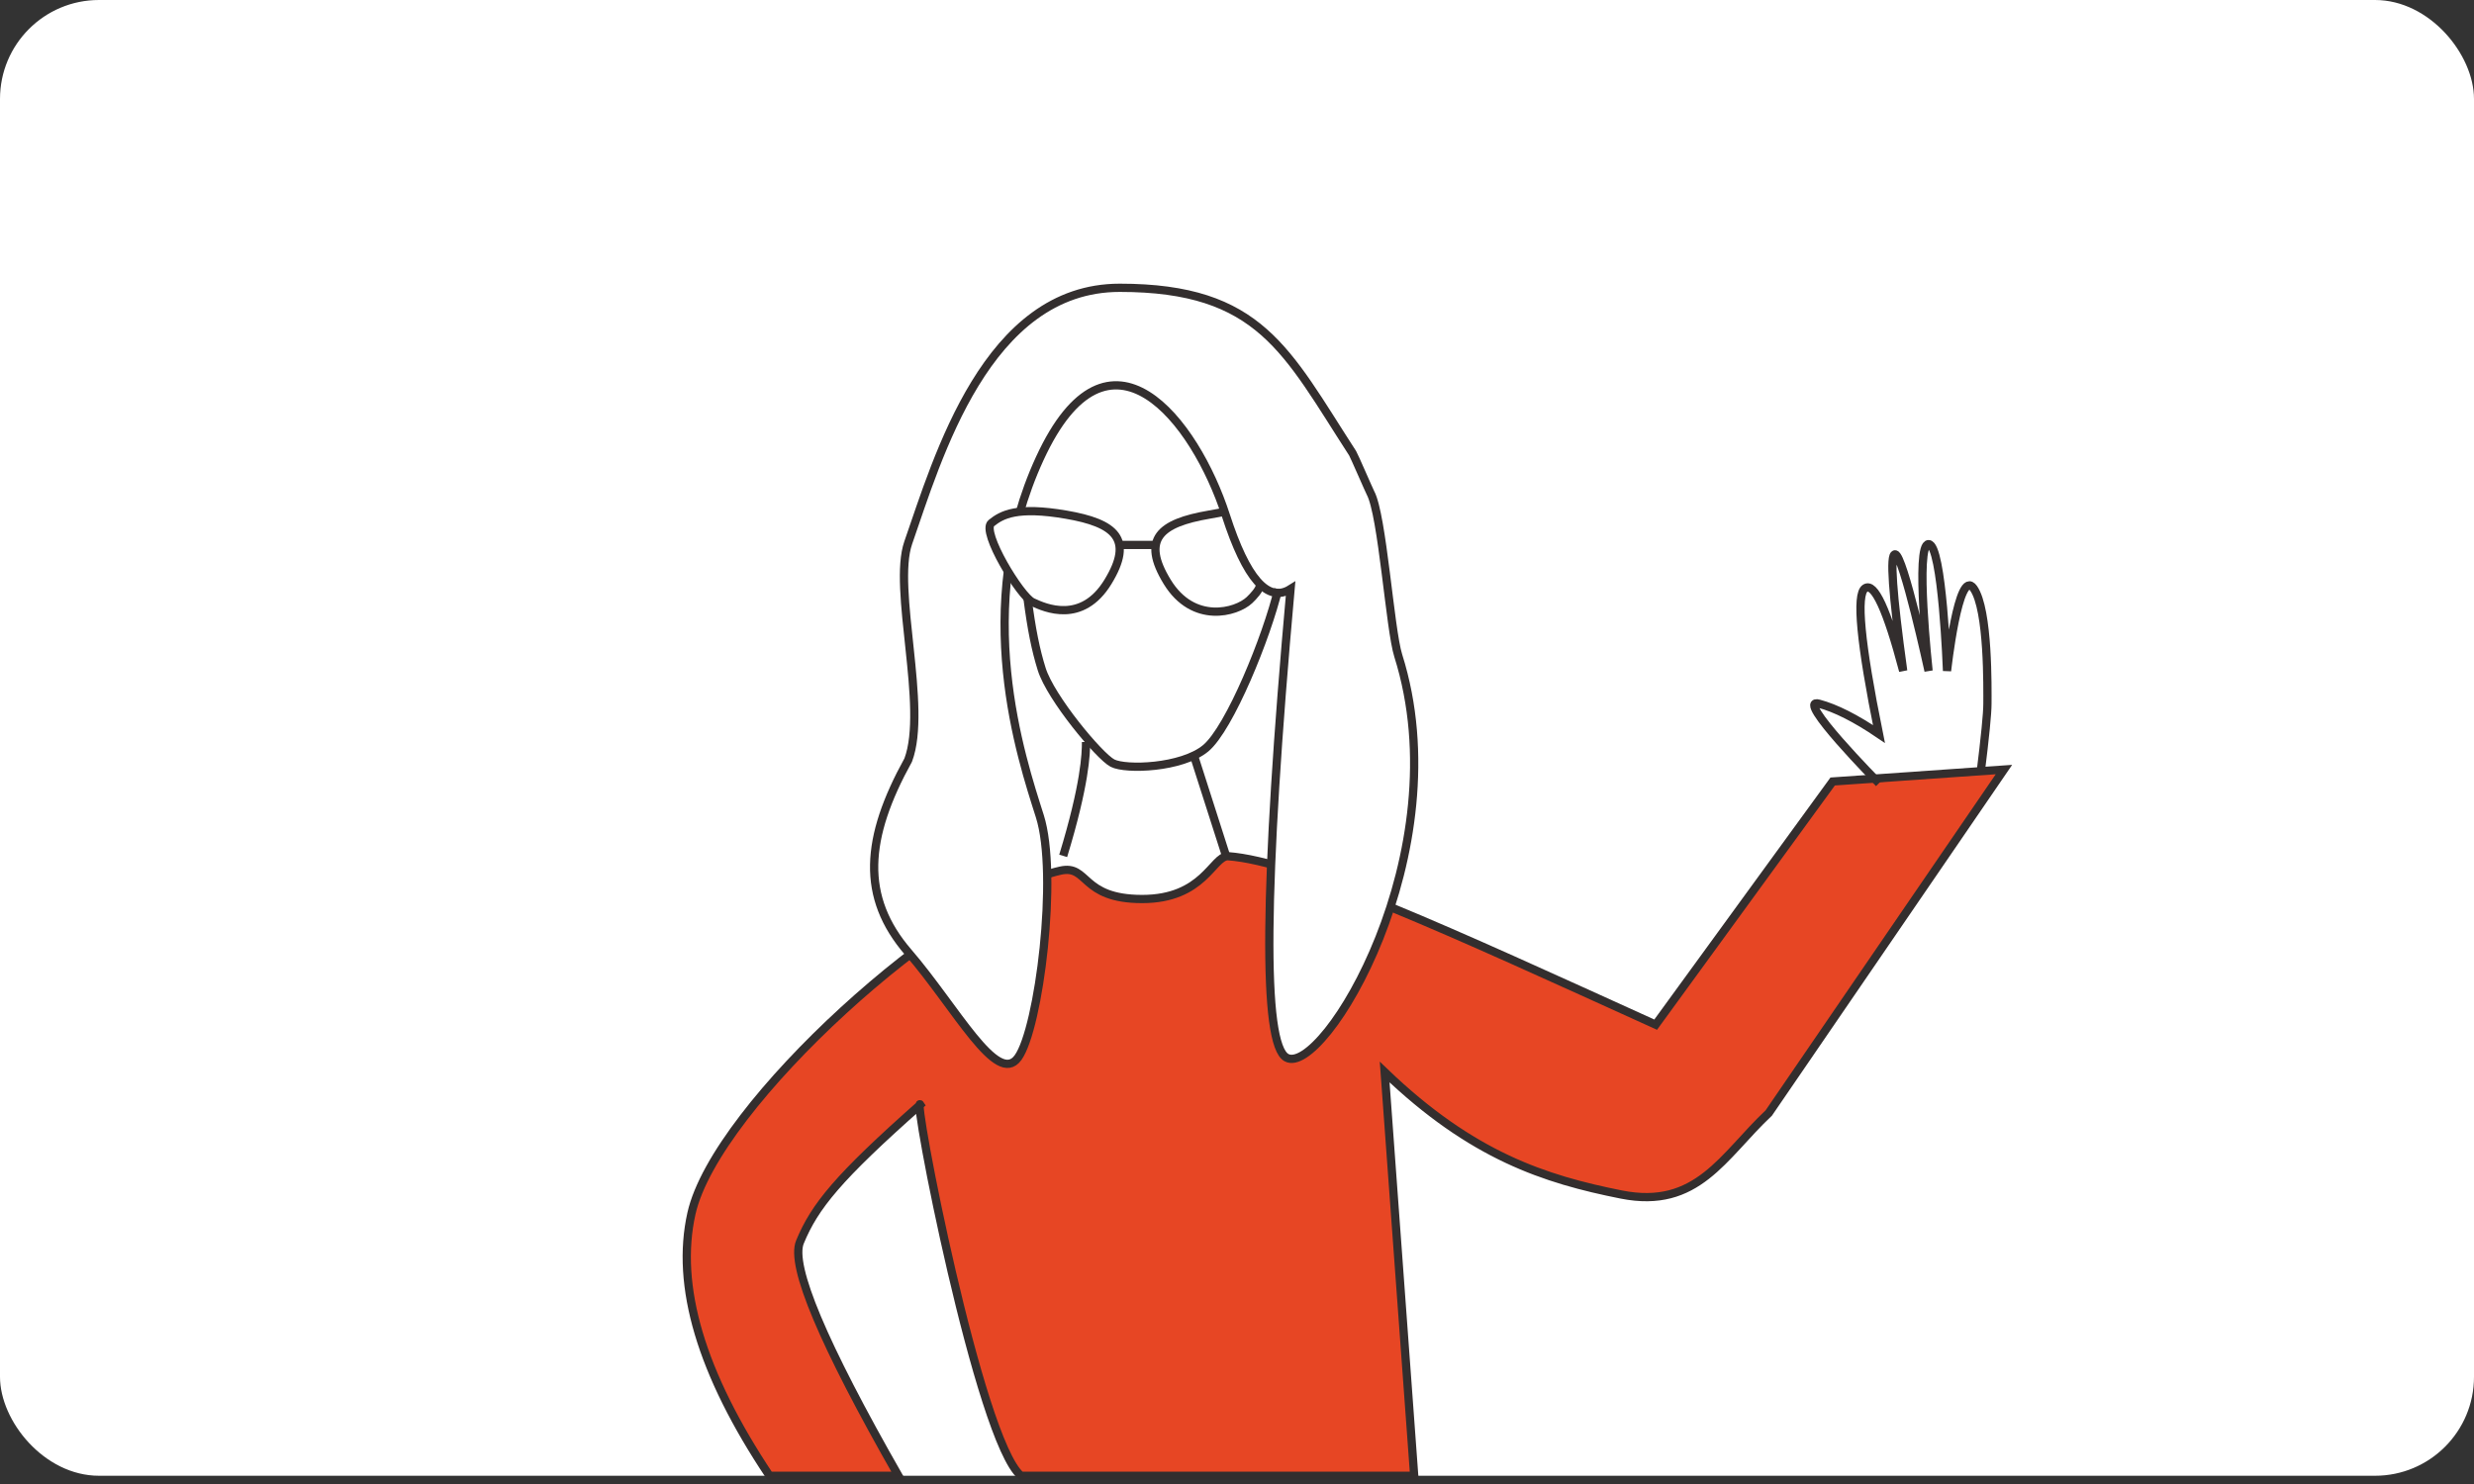 <?xml version="1.0" encoding="UTF-8"?>
<svg width="300px" height="180px" viewBox="0 0 300 180" version="1.1" xmlns="http://www.w3.org/2000/svg" xmlns:xlink="http://www.w3.org/1999/xlink">
    <rect x="0" y="0" width="300" height="180" fill="#333333" stroke="none"/>
    <title>Group 22</title>
    <g id="Home-page" stroke="none" stroke-width="1" fill="none" fill-rule="evenodd">
        <g id="Team-/-m" transform="translate(-602, -746)">
            <g id="Group-22" transform="translate(602, 746)">
                <g id="Group-3-Copy" fill="#FFFFFF">
                    <rect id="Rectangle-Copy-2" x="0" y="1.13686838e-13" width="300" height="179" rx="12"></rect>
                </g>
                <g id="Ines" transform="translate(83, 34.908)" stroke="#332E2E">
                    <g id="Caroline" transform="translate(0, 55.092)">
                        <path d="M0.847,57.178 C3.809,43.982 32.092,18.616 45.586,15.604 C49.035,14.834 48.025,19.046 55.493,19.046 C62.96,19.046 64.026,13.897 65.879,13.849 C74.476,14.467 93.055,23.071 117.768,34.284 L139.231,4.79 L160,3.342 L131.482,45 C125.932,50.22 122.832,56.731 113.59,54.886 C104.347,53.042 95.509,50.22 84.906,40.032 L88.487,89 L40.801,89 C35.745,84.782 27.523,42.177 28.605,43.982 C18.576,52.86 15.784,56.33 14.003,60.646 C12.816,63.524 16.796,72.975 25.941,89 L10.31,89 C2.026,76.583 -1.128,65.976 0.847,57.178 Z" id="Path" fill="#E74624"></path>
                        <path d="M45.923,13.813 C48.585,5.084 48.693,1.43 48.693,0 M61.796,1.705 C61.796,1.705 63.089,5.741 65.673,13.813" id="Shape"></path>
                    </g>
                    <path d="M144.843,60.092 C144.843,60.092 134.507,49.626 137.566,50.445 C139.606,50.991 142.032,52.217 144.843,54.122 C142.604,43.089 142.044,37.196 143.164,36.445 C144.283,35.694 145.823,39.033 147.782,46.464 C146.476,37.04 146.149,32.327 146.802,32.327 C147.782,32.327 150.86,46.464 150.86,46.464 C150.86,46.464 149.184,31.092 150.86,31.092 C152.537,31.092 153.099,46.464 153.099,46.464 C153.099,46.464 154.485,33.839 156.318,36.445 C158.15,39.051 157.997,48.673 157.997,50.445 C157.997,51.626 157.717,54.463 157.157,58.955" id="Path-38"></path>
                    <path d="M84.353,57.275 C81.964,50.901 86.291,36.477 84.353,30.923 C80.784,20.692 74.866,0 58.708,0 C41.661,0 38.493,7.677 30.467,20.067 C30.302,20.322 28.453,24.598 28.301,24.878 C26.849,27.561 25.943,41.416 24.934,44.612 C17.38,68.531 34.092,95.816 38.487,93.374 C41.417,91.747 41.252,72.8 37.993,36.534 C40.739,38.264 43.353,35.291 45.836,27.616 C49.559,16.103 60.026,2.516 68.396,20.692 C76.765,38.868 70.637,57.02 68.396,64.092 C66.155,71.164 68.49,89.841 71.038,93.374 C73.586,96.908 78.572,87.297 84.353,80.592 C90.135,73.887 89.588,66.755 84.353,57.275 Z" id="Path-2" fill="#FFFFFF" transform="translate(55.743, 47.066) scale(-1, 1) translate(-55.743, -47.066) "></path>
                    <g id="Group-4" transform="translate(37, 27.092)">
                        <path d="M0.212,1.449 C1.48,0.424 3.321,-0.6 9.276,0.424 C15.231,1.447 17.519,3.384 14.355,8.567 C11.191,13.75 6.707,11.737 5.215,11.038 C3.724,10.34 -1.056,2.474 0.212,1.449 Z" id="Path-34" fill="#FFFFFF"></path>
                        <path d="M24.054,0 C24.83,0.159 25.577,0.301 26.295,0.424 C32.25,1.447 34.538,3.384 31.374,8.567 C28.21,13.75 22.989,12.286 21.4,10.792 C20.92,10.34 20.108,9.469 20.108,8.919" id="Path" transform="translate(26.453, 6.096) scale(-1, 1) translate(-26.453, -6.096) "></path>
                        <line x1="15.779" y1="4.097" x2="20.108" y2="4.097" id="Path-35"></line>
                        <path d="M4.596,10.559 C5.078,14.304 5.588,16.833 6.318,19.163 C7.415,22.658 13.303,29.728 14.902,30.56 C16.501,31.393 23.286,31.173 26.196,28.764 C29.106,26.355 33.638,15.188 35,9.442" id="Shape"></path>
                    </g>
                </g>
            </g>
        </g>
    </g>
</svg>